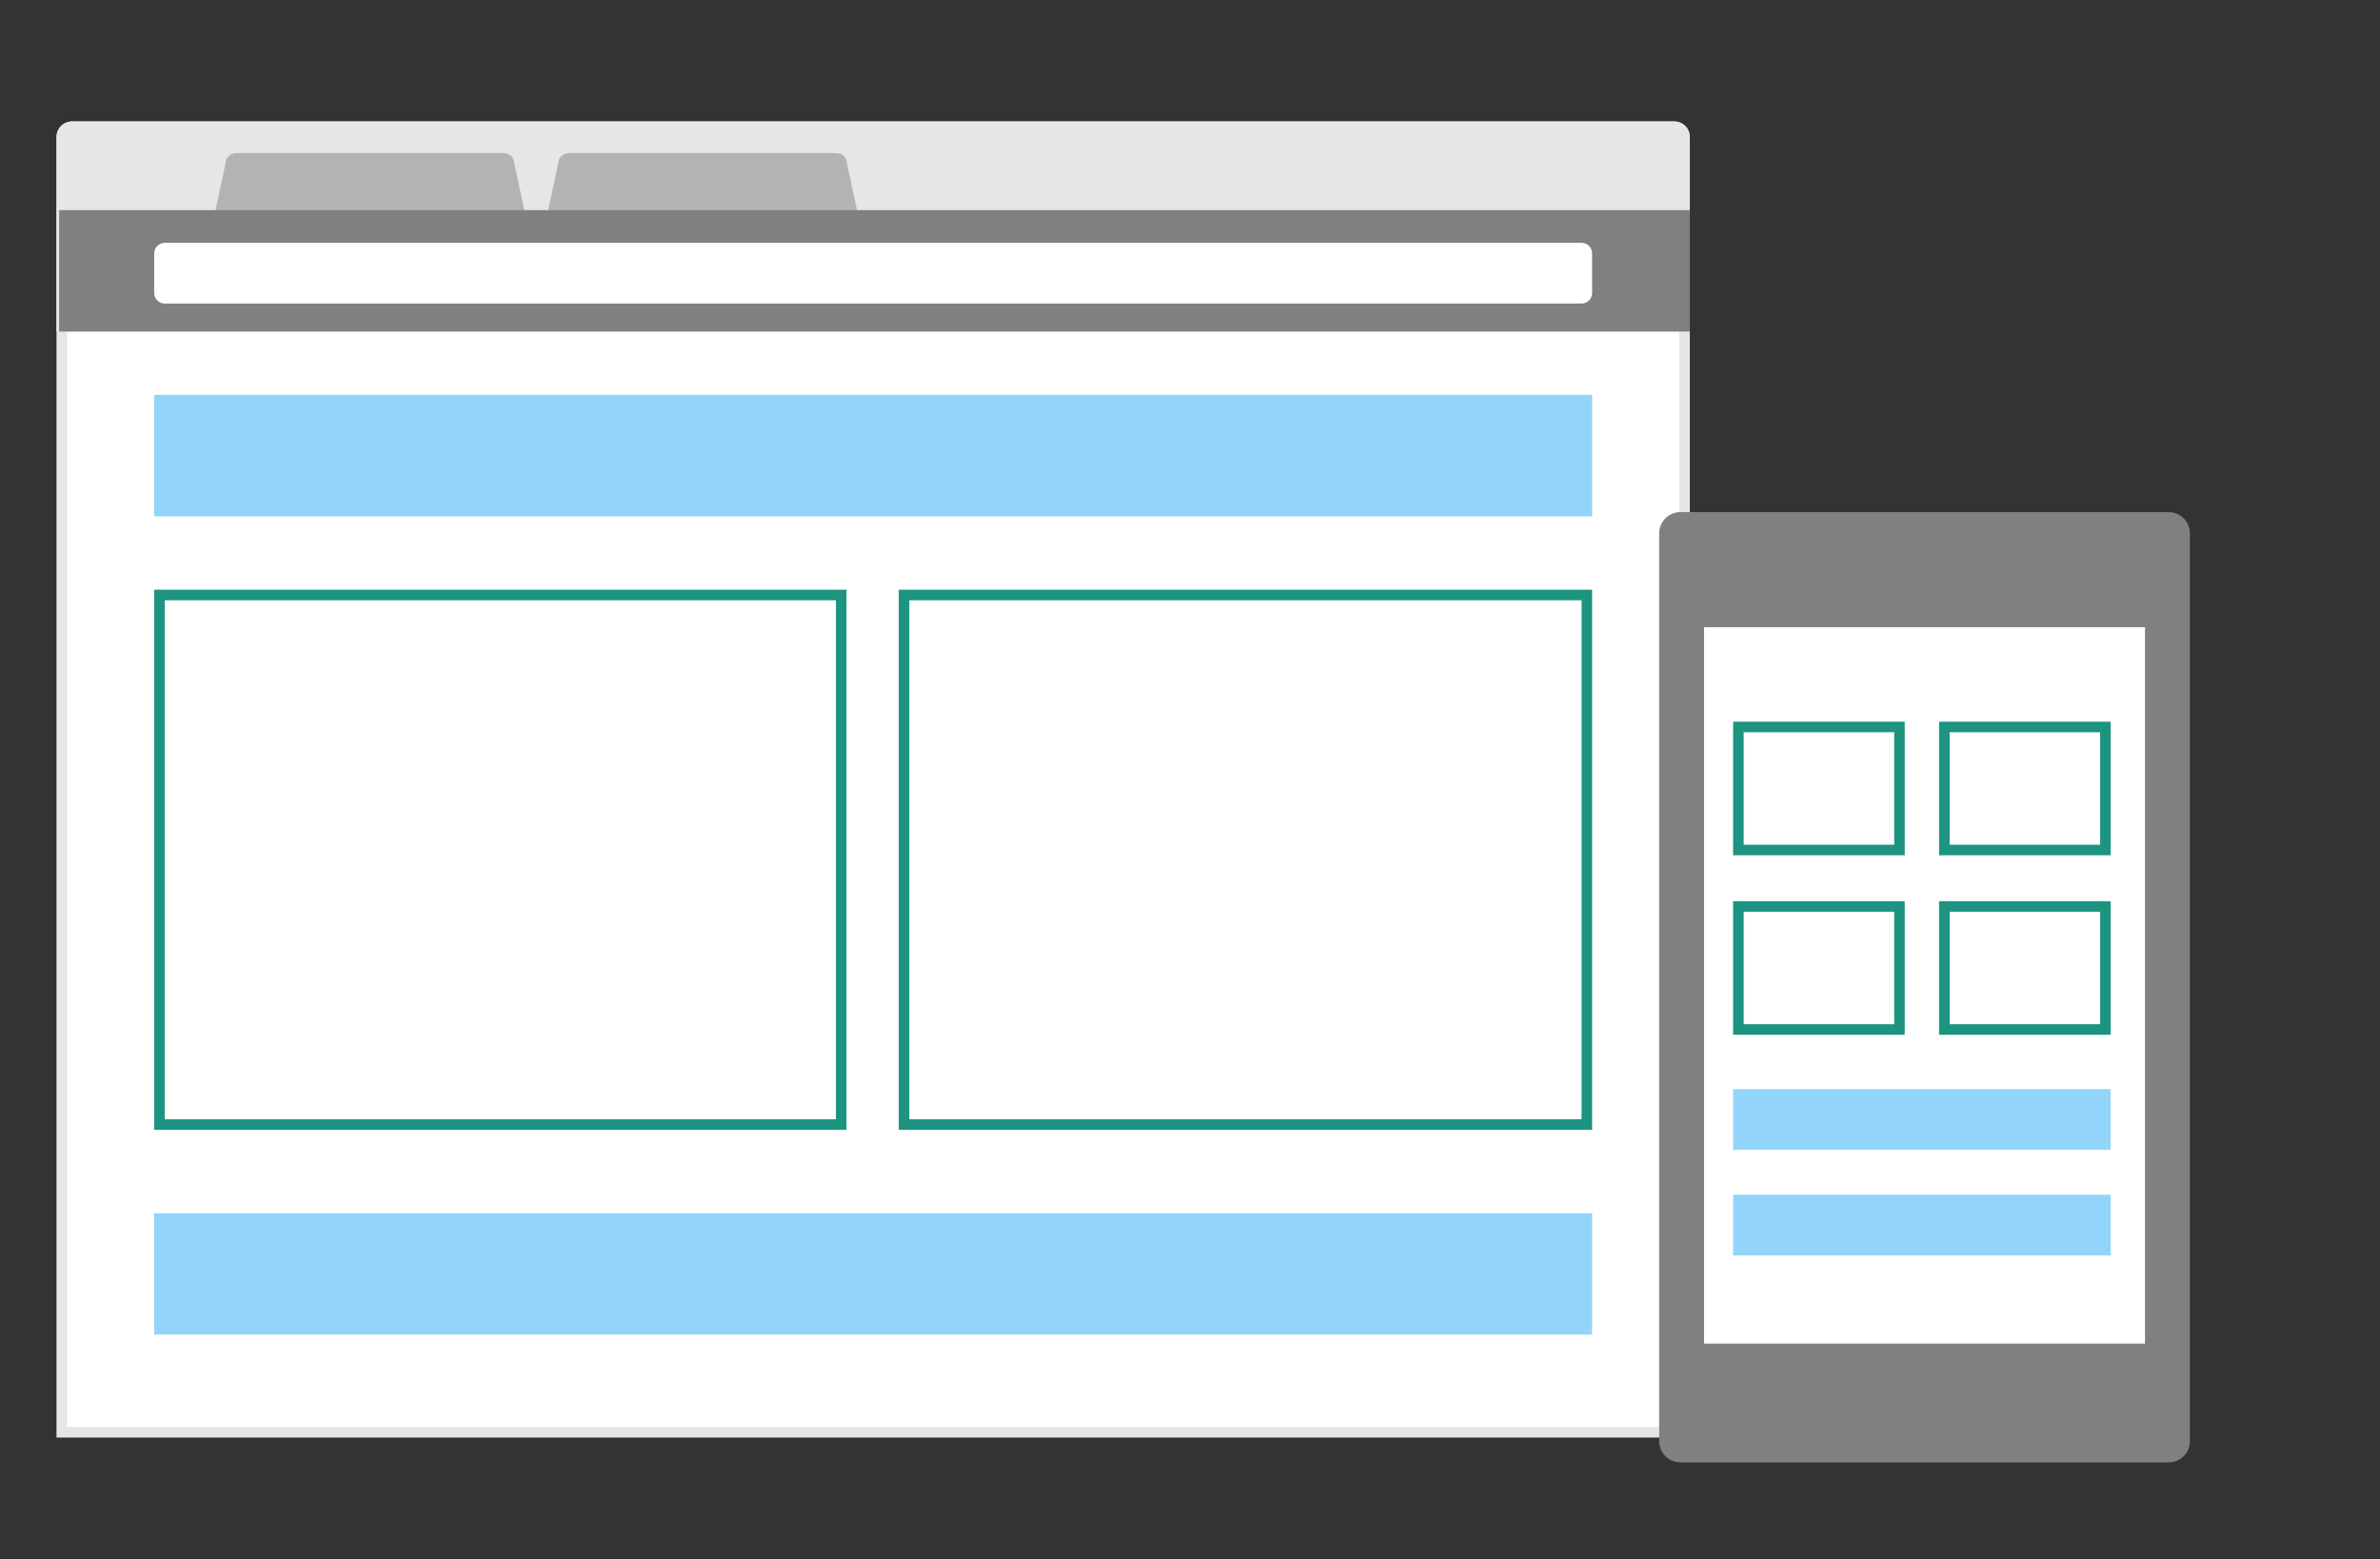 <?xml version="1.0" encoding="utf-8"?>
<!-- Generator: Adobe Illustrator 20.0.0, SVG Export Plug-In . SVG Version: 6.00 Build 0)  -->
<svg version="1.1" id="Layer_7" xmlns="http://www.w3.org/2000/svg" xmlns:xlink="http://www.w3.org/1999/xlink" x="0px" y="0px"
	 viewBox="0 0 450.7 295.3" style="enable-background:new 0 0 450.7 295.3;" xml:space="preserve">
<rect x="0" y="0" width="450.7" height="295.3" fill="#333333" stroke="none"/>
<style type="text/css">
	.st0{fill:#FFFFFF;}
	.st1{fill:#E6E6E6;}
	.st2{fill:#93D4FA;}
	.st3{fill:#B3B3B3;}
	.st4{fill:#1C9480;}
	.st5{fill:#808080;}
</style>
<g>
	<path class="st0" d="M11.7,271.3V26c0-1.1,0.9-2,2-2H317c1.1,0,2,0.9,2,2v245.3H11.7z"/>
	<path class="st1" d="M317,25c0.6,0,1,0.4,1,1v244.3H12.7V26c0-0.6,0.4-1,1-1H317 M317,23H13.7c-1.7,0-3,1.3-3,3v246.3H320V26
		C320,24.3,318.7,23,317,23L317,23z"/>
</g>
<path class="st1" d="M320,62.8H10.7V26c0-1.7,1.3-3,3-3H317c1.7,0,3,1.3,3,3V62.8z"/>
<rect x="29.2" y="74.8" class="st2" width="272.3" height="23"/>
<rect x="29.2" y="229.8" class="st2" width="272.3" height="23"/>
<path class="st3" d="M40.7,40.3l2-9.3c0-1.1,0.9-2,2-2h50.7c1.1,0,2,0.9,2,2l2,9.3"/>
<path class="st3" d="M103.7,40.3l2-9.3c0-1.1,0.9-2,2-2h50.7c1.1,0,2,0.9,2,2l2,9.3"/>
<g>
	<path class="st4" d="M158.3,113.7V212H31.2v-98.3H158.3 M160.3,111.7H29.2V214h131.1V111.7L160.3,111.7z"/>
</g>
<g>
	<path class="st4" d="M299.5,113.7V212H172.2v-98.3H299.5 M301.5,111.7H170.2V214h131.3V111.7L301.5,111.7z"/>
</g>
<rect x="11.2" y="39.8" class="st5" width="308.8" height="23"/>
<path class="st0" d="M299.5,57.5H31.2c-1.1,0-2-0.9-2-2V48c0-1.1,0.9-2,2-2h268.3c1.1,0,2,0.9,2,2v7.5
	C301.5,56.6,300.6,57.5,299.5,57.5z"/>
<path class="st5" d="M410.7,277h-92.5c-2.2,0-4-1.8-4-4V101c0-2.2,1.8-4,4-4h92.5c2.2,0,4,1.8,4,4v172
	C414.7,275.2,412.9,277,410.7,277z"/>
<rect x="322.7" y="118.8" class="st0" width="83.5" height="135.7"/>
<g>
	<path class="st4" d="M358.7,138.7V160h-28.5v-21.3H358.7 M360.7,136.7h-32.5V162h32.5V136.7L360.7,136.7z"/>
</g>
<g>
	<path class="st4" d="M397.7,138.7V160h-28.5v-21.3H397.7 M399.7,136.7h-32.5V162h32.5V136.7L399.7,136.7z"/>
</g>
<g>
	<path class="st4" d="M358.7,172.7V194h-28.5v-21.3H358.7 M360.7,170.7h-32.5V196h32.5V170.7L360.7,170.7z"/>
</g>
<g>
	<path class="st4" d="M397.7,172.7V194h-28.5v-21.3H397.7 M399.7,170.7h-32.5V196h32.5V170.7L399.7,170.7z"/>
</g>
<rect x="328.2" y="206.3" class="st2" width="71.5" height="11.5"/>
<rect x="328.2" y="226.3" class="st2" width="71.5" height="11.5"/>
</svg>
